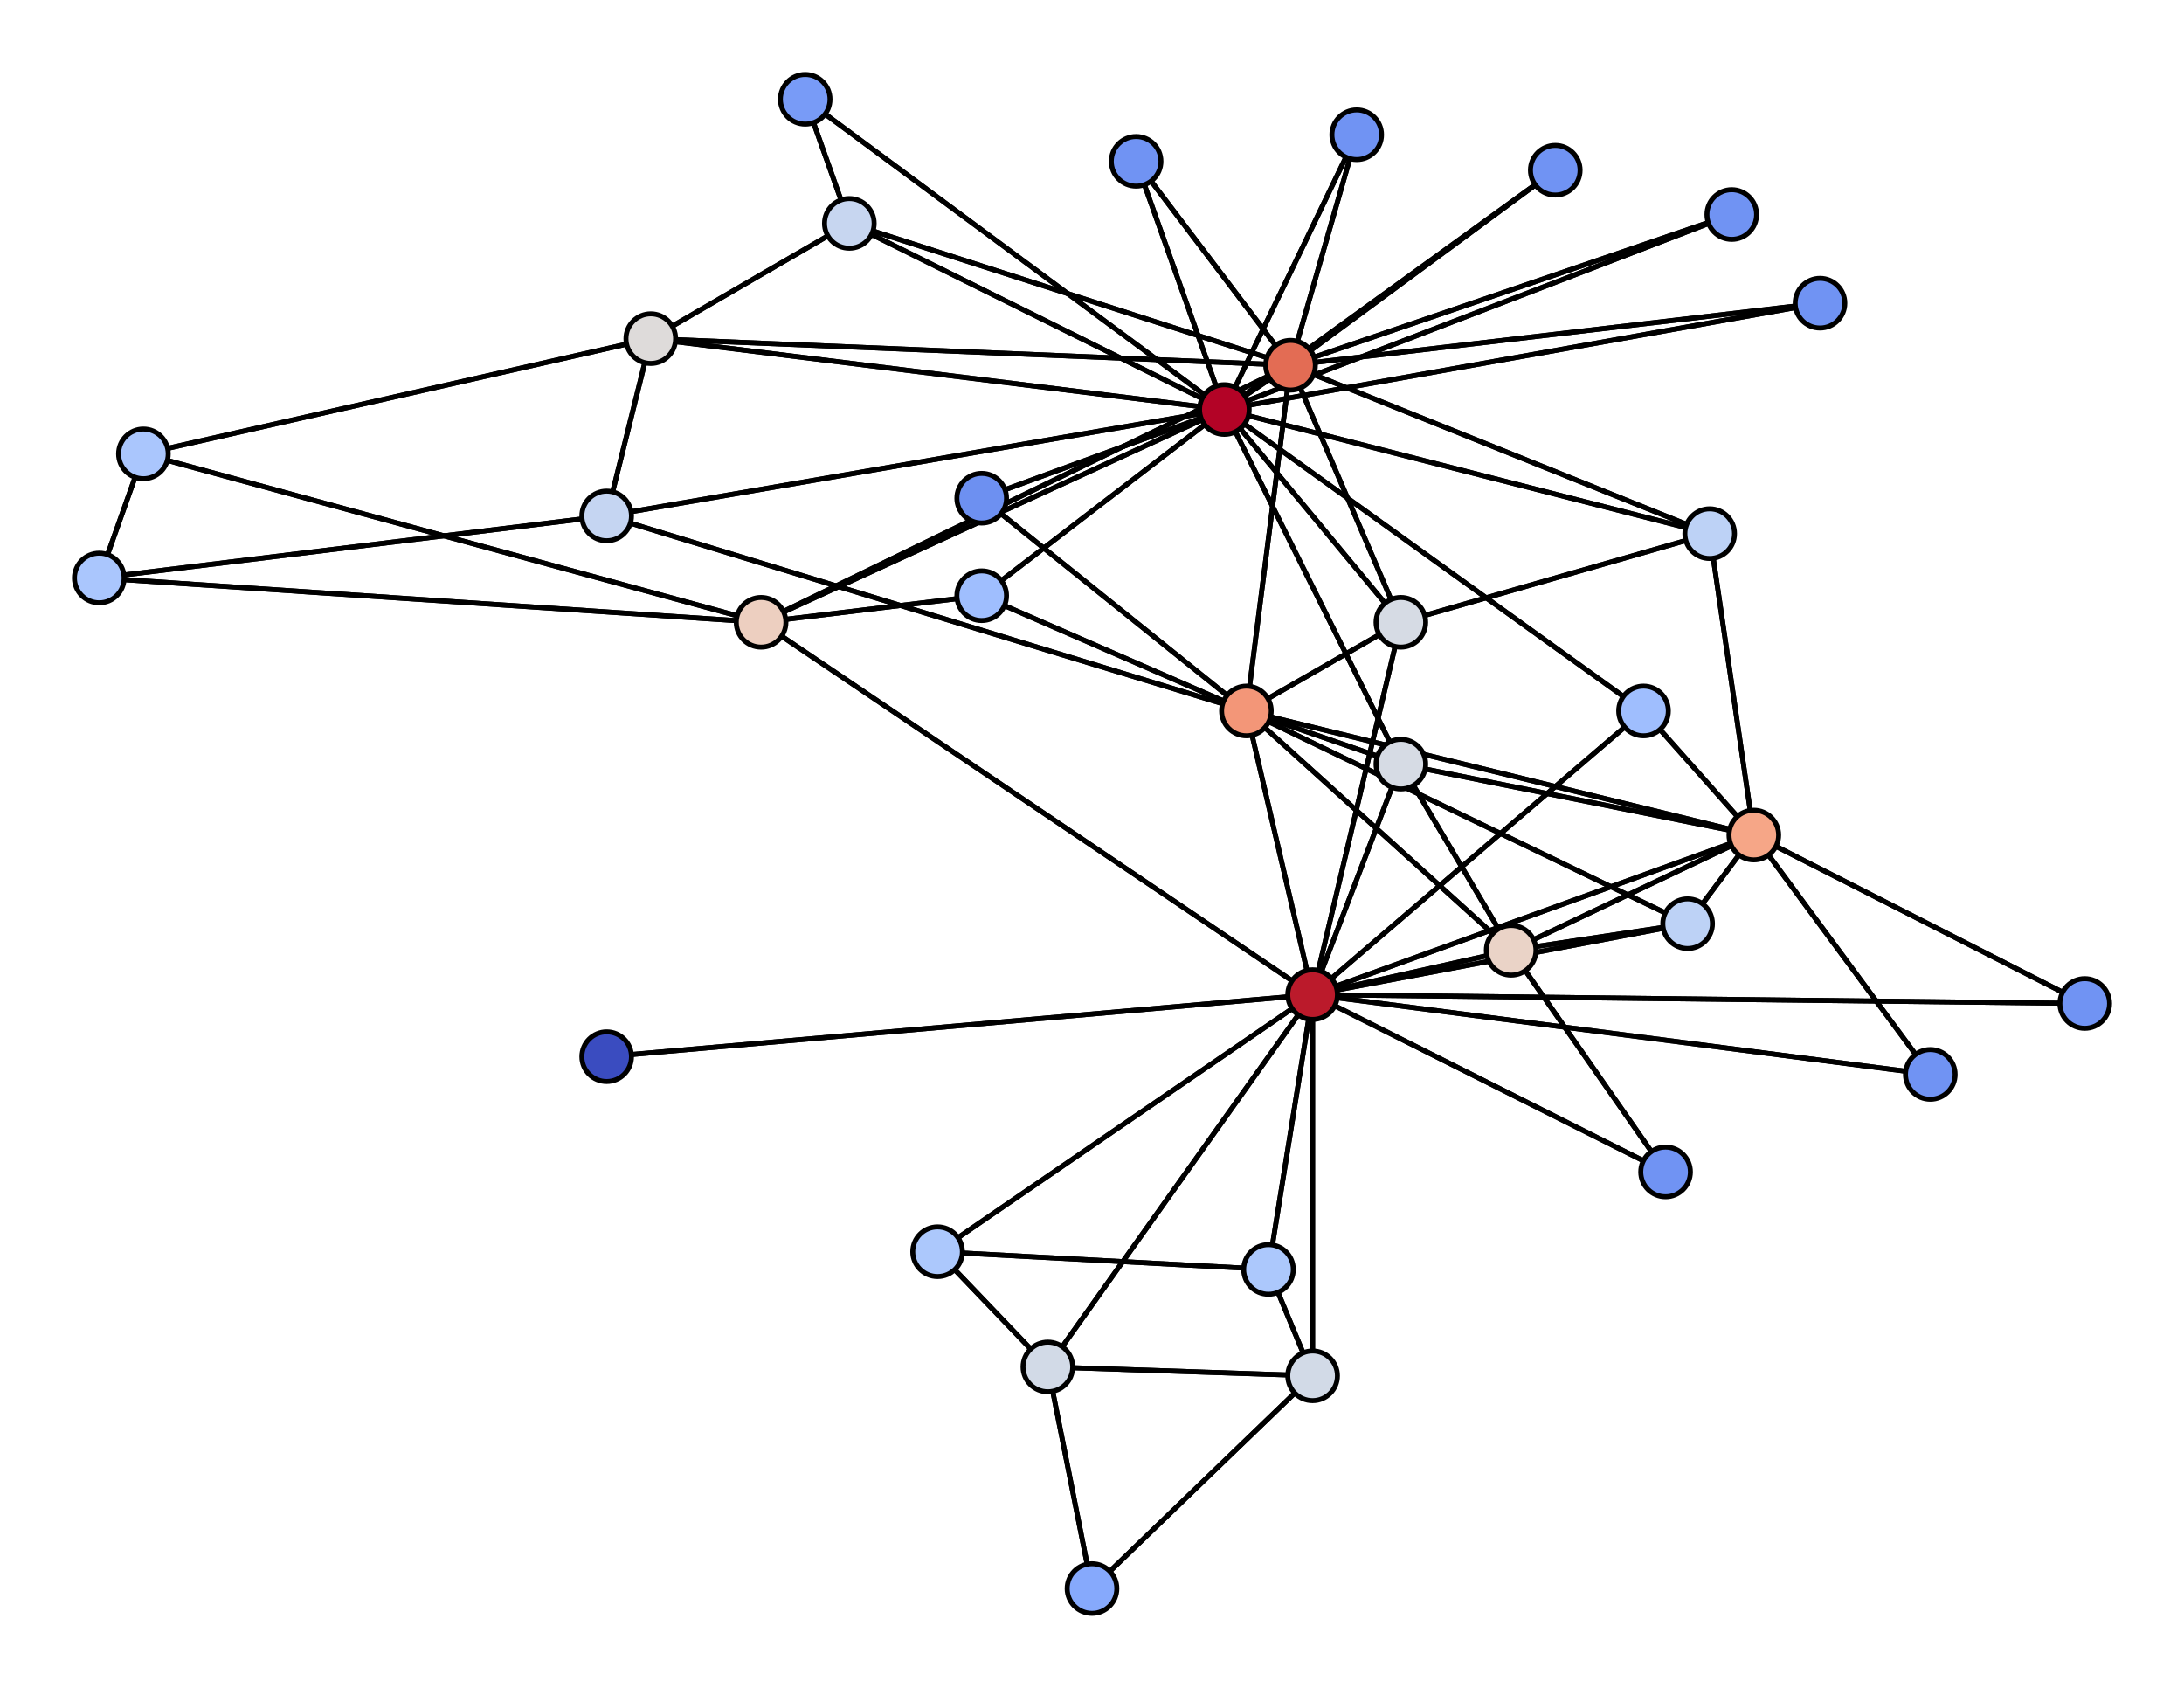 <svg width="440" height="340"><path stroke-width="1" stroke="black" d="M 264.444 200.357 353.333 168.214" /><path stroke-width="1" stroke="black" d="M 264.444 200.357 251.111 143.214" /><path stroke-width="1" stroke="black" d="M 264.444 200.357 304.444 191.429" /><path stroke-width="1" stroke="black" d="M 264.444 200.357 255.556 255.714" /><path stroke-width="1" stroke="black" d="M 264.444 200.357 211.111 275.357" /><path stroke-width="1" stroke="black" d="M 264.444 200.357 264.444 277.143" /><path stroke-width="1" stroke="black" d="M 264.444 200.357 340.0 186.071" /><path stroke-width="1" stroke="black" d="M 264.444 200.357 282.222 125.357" /><path stroke-width="1" stroke="black" d="M 264.444 200.357 188.889 252.143" /><path stroke-width="1" stroke="black" d="M 264.444 200.357 122.222 212.857" /><path stroke-width="1" stroke="black" d="M 264.444 200.357 335.556 236.071" /><path stroke-width="1" stroke="black" d="M 264.444 200.357 282.222 153.929" /><path stroke-width="1" stroke="black" d="M 264.444 200.357 388.889 216.429" /><path stroke-width="1" stroke="black" d="M 264.444 200.357 331.111 143.214" /><path stroke-width="1" stroke="black" d="M 264.444 200.357 420.0 202.143" /><path stroke-width="1" stroke="black" d="M 264.444 200.357 153.333 125.357" /><path stroke-width="1" stroke="black" d="M 353.333 168.214 264.444 200.357" /><path stroke-width="1" stroke="black" d="M 353.333 168.214 251.111 143.214" /><path stroke-width="1" stroke="black" d="M 353.333 168.214 304.444 191.429" /><path stroke-width="1" stroke="black" d="M 353.333 168.214 340.0 186.071" /><path stroke-width="1" stroke="black" d="M 353.333 168.214 282.222 153.929" /><path stroke-width="1" stroke="black" d="M 353.333 168.214 388.889 216.429" /><path stroke-width="1" stroke="black" d="M 353.333 168.214 331.111 143.214" /><path stroke-width="1" stroke="black" d="M 353.333 168.214 420.0 202.143" /><path stroke-width="1" stroke="black" d="M 353.333 168.214 344.444 107.5" /><path stroke-width="1" stroke="black" d="M 251.111 143.214 264.444 200.357" /><path stroke-width="1" stroke="black" d="M 251.111 143.214 353.333 168.214" /><path stroke-width="1" stroke="black" d="M 251.111 143.214 304.444 191.429" /><path stroke-width="1" stroke="black" d="M 251.111 143.214 340.0 186.071" /><path stroke-width="1" stroke="black" d="M 251.111 143.214 282.222 125.357" /><path stroke-width="1" stroke="black" d="M 251.111 143.214 197.778 100.357" /><path stroke-width="1" stroke="black" d="M 251.111 143.214 282.222 153.929" /><path stroke-width="1" stroke="black" d="M 251.111 143.214 122.222 103.929" /><path stroke-width="1" stroke="black" d="M 251.111 143.214 197.778 120.0" /><path stroke-width="1" stroke="black" d="M 251.111 143.214 260.0 73.571" /><path stroke-width="1" stroke="black" d="M 304.444 191.429 264.444 200.357" /><path stroke-width="1" stroke="black" d="M 304.444 191.429 353.333 168.214" /><path stroke-width="1" stroke="black" d="M 304.444 191.429 251.111 143.214" /><path stroke-width="1" stroke="black" d="M 304.444 191.429 340.0 186.071" /><path stroke-width="1" stroke="black" d="M 304.444 191.429 335.556 236.071" /><path stroke-width="1" stroke="black" d="M 304.444 191.429 282.222 153.929" /><path stroke-width="1" stroke="black" d="M 255.556 255.714 264.444 200.357" /><path stroke-width="1" stroke="black" d="M 255.556 255.714 264.444 277.143" /><path stroke-width="1" stroke="black" d="M 255.556 255.714 188.889 252.143" /><path stroke-width="1" stroke="black" d="M 211.111 275.357 264.444 200.357" /><path stroke-width="1" stroke="black" d="M 211.111 275.357 264.444 277.143" /><path stroke-width="1" stroke="black" d="M 211.111 275.357 188.889 252.143" /><path stroke-width="1" stroke="black" d="M 211.111 275.357 220.0 320.0" /><path stroke-width="1" stroke="black" d="M 264.444 277.143 264.444 200.357" /><path stroke-width="1" stroke="black" d="M 264.444 277.143 255.556 255.714" /><path stroke-width="1" stroke="black" d="M 264.444 277.143 211.111 275.357" /><path stroke-width="1" stroke="black" d="M 264.444 277.143 220.0 320.0" /><path stroke-width="1" stroke="black" d="M 340.0 186.071 264.444 200.357" /><path stroke-width="1" stroke="black" d="M 340.0 186.071 353.333 168.214" /><path stroke-width="1" stroke="black" d="M 340.0 186.071 251.111 143.214" /><path stroke-width="1" stroke="black" d="M 340.0 186.071 304.444 191.429" /><path stroke-width="1" stroke="black" d="M 282.222 125.357 264.444 200.357" /><path stroke-width="1" stroke="black" d="M 282.222 125.357 251.111 143.214" /><path stroke-width="1" stroke="black" d="M 282.222 125.357 344.444 107.5" /><path stroke-width="1" stroke="black" d="M 282.222 125.357 260.0 73.571" /><path stroke-width="1" stroke="black" d="M 282.222 125.357 246.667 82.5" /><path stroke-width="1" stroke="black" d="M 197.778 100.357 251.111 143.214" /><path stroke-width="1" stroke="black" d="M 197.778 100.357 246.667 82.5" /><path stroke-width="1" stroke="black" d="M 188.889 252.143 264.444 200.357" /><path stroke-width="1" stroke="black" d="M 188.889 252.143 255.556 255.714" /><path stroke-width="1" stroke="black" d="M 188.889 252.143 211.111 275.357" /><path stroke-width="1" stroke="black" d="M 122.222 212.857 264.444 200.357" /><path stroke-width="1" stroke="black" d="M 335.556 236.071 264.444 200.357" /><path stroke-width="1" stroke="black" d="M 335.556 236.071 304.444 191.429" /><path stroke-width="1" stroke="black" d="M 282.222 153.929 264.444 200.357" /><path stroke-width="1" stroke="black" d="M 282.222 153.929 353.333 168.214" /><path stroke-width="1" stroke="black" d="M 282.222 153.929 251.111 143.214" /><path stroke-width="1" stroke="black" d="M 282.222 153.929 304.444 191.429" /><path stroke-width="1" stroke="black" d="M 282.222 153.929 246.667 82.5" /><path stroke-width="1" stroke="black" d="M 348.889 43.214 260.0 73.571" /><path stroke-width="1" stroke="black" d="M 348.889 43.214 246.667 82.5" /><path stroke-width="1" stroke="black" d="M 273.333 27.143 260.0 73.571" /><path stroke-width="1" stroke="black" d="M 273.333 27.143 246.667 82.5" /><path stroke-width="1" stroke="black" d="M 220.0 320.0 211.111 275.357" /><path stroke-width="1" stroke="black" d="M 220.0 320.0 264.444 277.143" /><path stroke-width="1" stroke="black" d="M 388.889 216.429 264.444 200.357" /><path stroke-width="1" stroke="black" d="M 388.889 216.429 353.333 168.214" /><path stroke-width="1" stroke="black" d="M 313.333 34.286 260.0 73.571" /><path stroke-width="1" stroke="black" d="M 313.333 34.286 246.667 82.5" /><path stroke-width="1" stroke="black" d="M 331.111 143.214 264.444 200.357" /><path stroke-width="1" stroke="black" d="M 331.111 143.214 353.333 168.214" /><path stroke-width="1" stroke="black" d="M 331.111 143.214 246.667 82.5" /><path stroke-width="1" stroke="black" d="M 366.667 61.071 260.0 73.571" /><path stroke-width="1" stroke="black" d="M 366.667 61.071 246.667 82.5" /><path stroke-width="1" stroke="black" d="M 420.0 202.143 264.444 200.357" /><path stroke-width="1" stroke="black" d="M 420.0 202.143 353.333 168.214" /><path stroke-width="1" stroke="black" d="M 228.889 32.5 260.0 73.571" /><path stroke-width="1" stroke="black" d="M 228.889 32.5 246.667 82.5" /><path stroke-width="1" stroke="black" d="M 131.111 68.214 28.889 91.429" /><path stroke-width="1" stroke="black" d="M 131.111 68.214 122.222 103.929" /><path stroke-width="1" stroke="black" d="M 131.111 68.214 171.111 45.0" /><path stroke-width="1" stroke="black" d="M 131.111 68.214 260.0 73.571" /><path stroke-width="1" stroke="black" d="M 131.111 68.214 246.667 82.5" /><path stroke-width="1" stroke="black" d="M 20.0 116.429 28.889 91.429" /><path stroke-width="1" stroke="black" d="M 20.0 116.429 122.222 103.929" /><path stroke-width="1" stroke="black" d="M 20.0 116.429 153.333 125.357" /><path stroke-width="1" stroke="black" d="M 28.889 91.429 131.111 68.214" /><path stroke-width="1" stroke="black" d="M 28.889 91.429 20.0 116.429" /><path stroke-width="1" stroke="black" d="M 28.889 91.429 153.333 125.357" /><path stroke-width="1" stroke="black" d="M 162.222 20.0 171.111 45.0" /><path stroke-width="1" stroke="black" d="M 162.222 20.0 246.667 82.5" /><path stroke-width="1" stroke="black" d="M 122.222 103.929 251.111 143.214" /><path stroke-width="1" stroke="black" d="M 122.222 103.929 131.111 68.214" /><path stroke-width="1" stroke="black" d="M 122.222 103.929 20.0 116.429" /><path stroke-width="1" stroke="black" d="M 122.222 103.929 246.667 82.5" /><path stroke-width="1" stroke="black" d="M 197.778 120.0 251.111 143.214" /><path stroke-width="1" stroke="black" d="M 197.778 120.0 153.333 125.357" /><path stroke-width="1" stroke="black" d="M 197.778 120.0 246.667 82.5" /><path stroke-width="1" stroke="black" d="M 171.111 45.0 131.111 68.214" /><path stroke-width="1" stroke="black" d="M 171.111 45.0 162.222 20.0" /><path stroke-width="1" stroke="black" d="M 171.111 45.0 260.0 73.571" /><path stroke-width="1" stroke="black" d="M 171.111 45.0 246.667 82.5" /><path stroke-width="1" stroke="black" d="M 344.444 107.5 353.333 168.214" /><path stroke-width="1" stroke="black" d="M 344.444 107.5 282.222 125.357" /><path stroke-width="1" stroke="black" d="M 344.444 107.5 260.0 73.571" /><path stroke-width="1" stroke="black" d="M 344.444 107.5 246.667 82.5" /><path stroke-width="1" stroke="black" d="M 153.333 125.357 264.444 200.357" /><path stroke-width="1" stroke="black" d="M 153.333 125.357 20.0 116.429" /><path stroke-width="1" stroke="black" d="M 153.333 125.357 28.889 91.429" /><path stroke-width="1" stroke="black" d="M 153.333 125.357 197.778 120.0" /><path stroke-width="1" stroke="black" d="M 153.333 125.357 260.0 73.571" /><path stroke-width="1" stroke="black" d="M 153.333 125.357 246.667 82.5" /><path stroke-width="1" stroke="black" d="M 260.0 73.571 251.111 143.214" /><path stroke-width="1" stroke="black" d="M 260.0 73.571 282.222 125.357" /><path stroke-width="1" stroke="black" d="M 260.0 73.571 348.889 43.214" /><path stroke-width="1" stroke="black" d="M 260.0 73.571 273.333 27.143" /><path stroke-width="1" stroke="black" d="M 260.0 73.571 313.333 34.286" /><path stroke-width="1" stroke="black" d="M 260.0 73.571 366.667 61.071" /><path stroke-width="1" stroke="black" d="M 260.0 73.571 228.889 32.5" /><path stroke-width="1" stroke="black" d="M 260.0 73.571 131.111 68.214" /><path stroke-width="1" stroke="black" d="M 260.0 73.571 171.111 45.0" /><path stroke-width="1" stroke="black" d="M 260.0 73.571 344.444 107.5" /><path stroke-width="1" stroke="black" d="M 260.0 73.571 153.333 125.357" /><path stroke-width="1" stroke="black" d="M 260.0 73.571 246.667 82.5" /><path stroke-width="1" stroke="black" d="M 246.667 82.5 282.222 125.357" /><path stroke-width="1" stroke="black" d="M 246.667 82.5 197.778 100.357" /><path stroke-width="1" stroke="black" d="M 246.667 82.5 282.222 153.929" /><path stroke-width="1" stroke="black" d="M 246.667 82.5 348.889 43.214" /><path stroke-width="1" stroke="black" d="M 246.667 82.5 273.333 27.143" /><path stroke-width="1" stroke="black" d="M 246.667 82.5 313.333 34.286" /><path stroke-width="1" stroke="black" d="M 246.667 82.5 331.111 143.214" /><path stroke-width="1" stroke="black" d="M 246.667 82.5 366.667 61.071" /><path stroke-width="1" stroke="black" d="M 246.667 82.5 228.889 32.5" /><path stroke-width="1" stroke="black" d="M 246.667 82.5 131.111 68.214" /><path stroke-width="1" stroke="black" d="M 246.667 82.5 162.222 20.0" /><path stroke-width="1" stroke="black" d="M 246.667 82.5 122.222 103.929" /><path stroke-width="1" stroke="black" d="M 246.667 82.5 197.778 120.0" /><path stroke-width="1" stroke="black" d="M 246.667 82.5 171.111 45.0" /><path stroke-width="1" stroke="black" d="M 246.667 82.5 344.444 107.5" /><path stroke-width="1" stroke="black" d="M 246.667 82.5 153.333 125.357" /><path stroke-width="1" stroke="black" d="M 246.667 82.5 260.0 73.571" /><circle cx="264.444" cy="200.357" r="5" style="fill:rgb(187, 26, 43);stroke:black;stroke-width:1"/><circle cx="353.333" cy="168.214" r="5" style="fill:rgb(246, 166, 135);stroke:black;stroke-width:1"/><circle cx="251.111" cy="143.214" r="5" style="fill:rgb(243, 150, 120);stroke:black;stroke-width:1"/><circle cx="304.444" cy="191.429" r="5" style="fill:rgb(234, 211, 199);stroke:black;stroke-width:1"/><circle cx="255.556" cy="255.714" r="5" style="fill:rgb(172, 200, 252);stroke:black;stroke-width:1"/><circle cx="211.111" cy="275.357" r="5" style="fill:rgb(210, 218, 231);stroke:black;stroke-width:1"/><circle cx="264.444" cy="277.143" r="5" style="fill:rgb(210, 218, 231);stroke:black;stroke-width:1"/><circle cx="340.0" cy="186.071" r="5" style="fill:rgb(189, 210, 246);stroke:black;stroke-width:1"/><circle cx="282.222" cy="125.357" r="5" style="fill:rgb(214, 219, 228);stroke:black;stroke-width:1"/><circle cx="197.778" cy="100.357" r="5" style="fill:rgb(109, 144, 241);stroke:black;stroke-width:1"/><circle cx="188.889" cy="252.143" r="5" style="fill:rgb(172, 200, 252);stroke:black;stroke-width:1"/><circle cx="122.222" cy="212.857" r="5" style="fill:rgb(58, 76, 192);stroke:black;stroke-width:1"/><circle cx="335.556" cy="236.071" r="5" style="fill:rgb(112, 147, 243);stroke:black;stroke-width:1"/><circle cx="282.222" cy="153.929" r="5" style="fill:rgb(214, 219, 228);stroke:black;stroke-width:1"/><circle cx="348.889" cy="43.214" r="5" style="fill:rgb(112, 147, 243);stroke:black;stroke-width:1"/><circle cx="273.333" cy="27.143" r="5" style="fill:rgb(112, 147, 243);stroke:black;stroke-width:1"/><circle cx="220.0" cy="320.0" r="5" style="fill:rgb(134, 169, 252);stroke:black;stroke-width:1"/><circle cx="388.889" cy="216.429" r="5" style="fill:rgb(112, 147, 243);stroke:black;stroke-width:1"/><circle cx="313.333" cy="34.286" r="5" style="fill:rgb(112, 147, 243);stroke:black;stroke-width:1"/><circle cx="331.111" cy="143.214" r="5" style="fill:rgb(159, 190, 254);stroke:black;stroke-width:1"/><circle cx="366.667" cy="61.071" r="5" style="fill:rgb(112, 147, 243);stroke:black;stroke-width:1"/><circle cx="420.0" cy="202.143" r="5" style="fill:rgb(112, 147, 243);stroke:black;stroke-width:1"/><circle cx="228.889" cy="32.5" r="5" style="fill:rgb(112, 147, 243);stroke:black;stroke-width:1"/><circle cx="131.111" cy="68.214" r="5" style="fill:rgb(222, 219, 218);stroke:black;stroke-width:1"/><circle cx="20.0" cy="116.429" r="5" style="fill:rgb(170, 198, 253);stroke:black;stroke-width:1"/><circle cx="28.889" cy="91.429" r="5" style="fill:rgb(170, 198, 253);stroke:black;stroke-width:1"/><circle cx="162.222" cy="20.0" r="5" style="fill:rgb(120, 155, 247);stroke:black;stroke-width:1"/><circle cx="122.222" cy="103.929" r="5" style="fill:rgb(197, 213, 242);stroke:black;stroke-width:1"/><circle cx="197.778" cy="120.0" r="5" style="fill:rgb(159, 190, 254);stroke:black;stroke-width:1"/><circle cx="171.111" cy="45.0" r="5" style="fill:rgb(199, 214, 240);stroke:black;stroke-width:1"/><circle cx="344.444" cy="107.5" r="5" style="fill:rgb(189, 210, 246);stroke:black;stroke-width:1"/><circle cx="153.333" cy="125.357" r="5" style="fill:rgb(237, 207, 192);stroke:black;stroke-width:1"/><circle cx="260.0" cy="73.571" r="5" style="fill:rgb(227, 108, 84);stroke:black;stroke-width:1"/><circle cx="246.667" cy="82.5" r="5" style="fill:rgb(179, 3, 38);stroke:black;stroke-width:1"/></svg>
